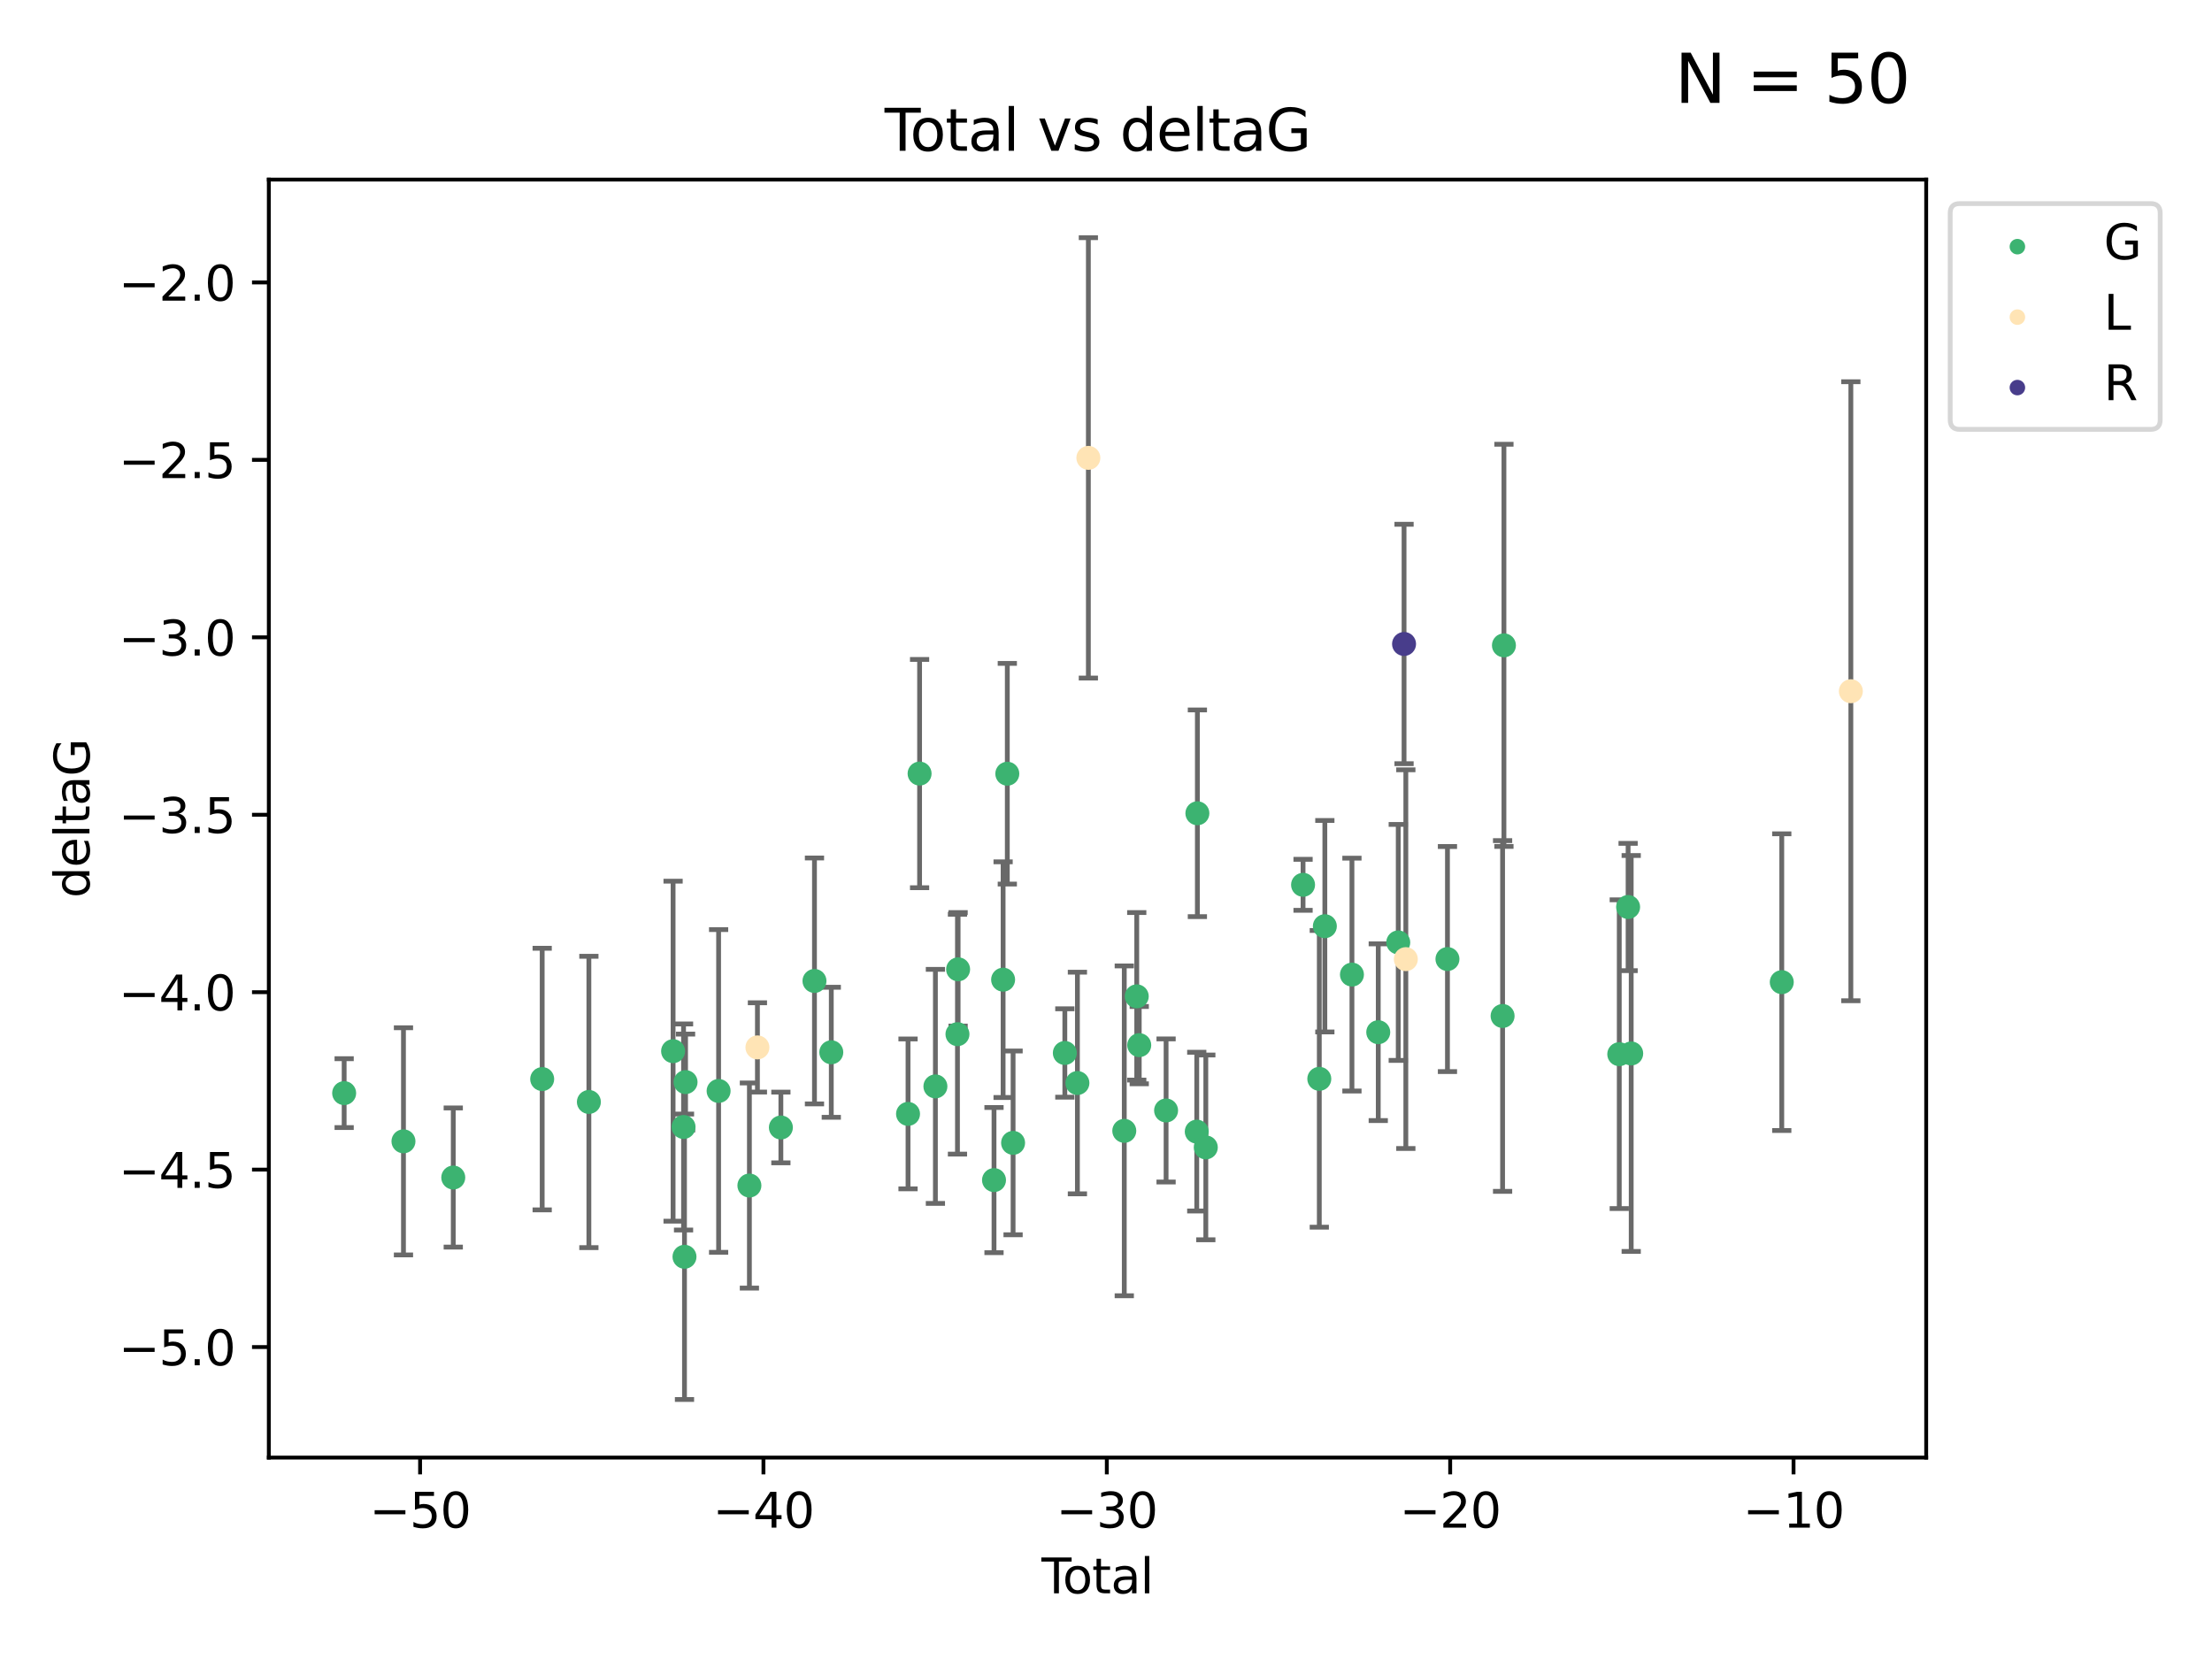 <?xml version="1.0" encoding="utf-8" standalone="no"?>
<!DOCTYPE svg PUBLIC "-//W3C//DTD SVG 1.1//EN"
  "http://www.w3.org/Graphics/SVG/1.1/DTD/svg11.dtd">
<svg xmlns:xlink="http://www.w3.org/1999/xlink" width="460.8pt" height="345.6pt" viewBox="0 0 460.8 345.6" xmlns="http://www.w3.org/2000/svg" version="1.1">
 <defs>
  <style type="text/css">*{stroke-linejoin: round; stroke-linecap: butt}</style>
 </defs>
 <g id="figure_1">
  <g id="patch_1">
   <path d="M 0 345.6 
L 460.8 345.6 
L 460.8 0 
L 0 0 
z
" style="fill: #ffffff"/>
  </g>
  <g id="axes_1">
   <g id="patch_2">
    <path d="M 56 303.64 
L 401.26 303.64 
L 401.26 37.411 
L 56 37.411 
z
" style="fill: #ffffff"/>
   </g>
   <g id="PathCollection_1">
    <defs>
     <path id="m949898305a" d="M 0 1.118 
C 0.297 1.118 0.581 1 0.791 0.791 
C 1 0.581 1.118 0.297 1.118 0 
C 1.118 -0.297 1 -0.581 0.791 -0.791 
C 0.581 -1 0.297 -1.118 0 -1.118 
C -0.297 -1.118 -0.581 -1 -0.791 -0.791 
C -1 -0.581 -1.118 -0.297 -1.118 0 
C -1.118 0.297 -1 0.581 -0.791 0.791 
C -0.581 1 -0.297 1.118 0 1.118 
z
" style="stroke: #3cb371"/>
    </defs>
    <g clip-path="url(#p6d01701dfe)">
     <use xlink:href="#m949898305a" x="71.694" y="227.718" style="fill: #3cb371; stroke: #3cb371"/>
     <use xlink:href="#m949898305a" x="84.05" y="237.759" style="fill: #3cb371; stroke: #3cb371"/>
     <use xlink:href="#m949898305a" x="94.423" y="245.299" style="fill: #3cb371; stroke: #3cb371"/>
     <use xlink:href="#m949898305a" x="112.947" y="224.79" style="fill: #3cb371; stroke: #3cb371"/>
     <use xlink:href="#m949898305a" x="122.675" y="229.557" style="fill: #3cb371; stroke: #3cb371"/>
     <use xlink:href="#m949898305a" x="140.217" y="218.977" style="fill: #3cb371; stroke: #3cb371"/>
     <use xlink:href="#m949898305a" x="142.396" y="234.771" style="fill: #3cb371; stroke: #3cb371"/>
     <use xlink:href="#m949898305a" x="142.592" y="261.809" style="fill: #3cb371; stroke: #3cb371"/>
     <use xlink:href="#m949898305a" x="142.815" y="225.42" style="fill: #3cb371; stroke: #3cb371"/>
     <use xlink:href="#m949898305a" x="149.7" y="227.266" style="fill: #3cb371; stroke: #3cb371"/>
     <use xlink:href="#m949898305a" x="156.114" y="246.967" style="fill: #3cb371; stroke: #3cb371"/>
     <use xlink:href="#m949898305a" x="162.672" y="234.876" style="fill: #3cb371; stroke: #3cb371"/>
     <use xlink:href="#m949898305a" x="169.67" y="204.35" style="fill: #3cb371; stroke: #3cb371"/>
     <use xlink:href="#m949898305a" x="173.173" y="219.209" style="fill: #3cb371; stroke: #3cb371"/>
     <use xlink:href="#m949898305a" x="189.16" y="232.046" style="fill: #3cb371; stroke: #3cb371"/>
     <use xlink:href="#m949898305a" x="191.567" y="161.152" style="fill: #3cb371; stroke: #3cb371"/>
     <use xlink:href="#m949898305a" x="194.862" y="226.315" style="fill: #3cb371; stroke: #3cb371"/>
     <use xlink:href="#m949898305a" x="199.458" y="215.438" style="fill: #3cb371; stroke: #3cb371"/>
     <use xlink:href="#m949898305a" x="199.593" y="201.927" style="fill: #3cb371; stroke: #3cb371"/>
     <use xlink:href="#m949898305a" x="207.071" y="245.835" style="fill: #3cb371; stroke: #3cb371"/>
     <use xlink:href="#m949898305a" x="208.966" y="204.082" style="fill: #3cb371; stroke: #3cb371"/>
     <use xlink:href="#m949898305a" x="209.841" y="161.181" style="fill: #3cb371; stroke: #3cb371"/>
     <use xlink:href="#m949898305a" x="211.044" y="238.081" style="fill: #3cb371; stroke: #3cb371"/>
     <use xlink:href="#m949898305a" x="221.824" y="219.355" style="fill: #3cb371; stroke: #3cb371"/>
     <use xlink:href="#m949898305a" x="224.445" y="225.613" style="fill: #3cb371; stroke: #3cb371"/>
     <use xlink:href="#m949898305a" x="234.208" y="235.575" style="fill: #3cb371; stroke: #3cb371"/>
     <use xlink:href="#m949898305a" x="236.805" y="207.553" style="fill: #3cb371; stroke: #3cb371"/>
     <use xlink:href="#m949898305a" x="237.325" y="217.722" style="fill: #3cb371; stroke: #3cb371"/>
     <use xlink:href="#m949898305a" x="242.917" y="231.33" style="fill: #3cb371; stroke: #3cb371"/>
     <use xlink:href="#m949898305a" x="249.306" y="235.739" style="fill: #3cb371; stroke: #3cb371"/>
     <use xlink:href="#m949898305a" x="249.437" y="169.421" style="fill: #3cb371; stroke: #3cb371"/>
     <use xlink:href="#m949898305a" x="251.192" y="239.025" style="fill: #3cb371; stroke: #3cb371"/>
     <use xlink:href="#m949898305a" x="271.451" y="184.323" style="fill: #3cb371; stroke: #3cb371"/>
     <use xlink:href="#m949898305a" x="274.833" y="224.743" style="fill: #3cb371; stroke: #3cb371"/>
     <use xlink:href="#m949898305a" x="275.99" y="192.945" style="fill: #3cb371; stroke: #3cb371"/>
     <use xlink:href="#m949898305a" x="281.634" y="203.026" style="fill: #3cb371; stroke: #3cb371"/>
     <use xlink:href="#m949898305a" x="287.116" y="215.027" style="fill: #3cb371; stroke: #3cb371"/>
     <use xlink:href="#m949898305a" x="291.281" y="196.32" style="fill: #3cb371; stroke: #3cb371"/>
     <use xlink:href="#m949898305a" x="301.531" y="199.786" style="fill: #3cb371; stroke: #3cb371"/>
     <use xlink:href="#m949898305a" x="313.017" y="211.648" style="fill: #3cb371; stroke: #3cb371"/>
     <use xlink:href="#m949898305a" x="313.297" y="134.44" style="fill: #3cb371; stroke: #3cb371"/>
     <use xlink:href="#m949898305a" x="337.322" y="219.605" style="fill: #3cb371; stroke: #3cb371"/>
     <use xlink:href="#m949898305a" x="339.165" y="188.946" style="fill: #3cb371; stroke: #3cb371"/>
     <use xlink:href="#m949898305a" x="339.81" y="219.457" style="fill: #3cb371; stroke: #3cb371"/>
     <use xlink:href="#m949898305a" x="371.175" y="204.599" style="fill: #3cb371; stroke: #3cb371"/>
    </g>
   </g>
   <g id="PathCollection_2">
    <defs>
     <path id="m3b3a3eccde" d="M 0 1.118 
C 0.297 1.118 0.581 1 0.791 0.791 
C 1 0.581 1.118 0.297 1.118 0 
C 1.118 -0.297 1 -0.581 0.791 -0.791 
C 0.581 -1 0.297 -1.118 0 -1.118 
C -0.297 -1.118 -0.581 -1 -0.791 -0.791 
C -1 -0.581 -1.118 -0.297 -1.118 0 
C -1.118 0.297 -1 0.581 -0.791 0.791 
C -0.581 1 -0.297 1.118 0 1.118 
z
" style="stroke: #ffe4b5"/>
    </defs>
    <g clip-path="url(#p6d01701dfe)">
     <use xlink:href="#m3b3a3eccde" x="157.786" y="218.194" style="fill: #ffe4b5; stroke: #ffe4b5"/>
     <use xlink:href="#m3b3a3eccde" x="226.726" y="95.381" style="fill: #ffe4b5; stroke: #ffe4b5"/>
     <use xlink:href="#m3b3a3eccde" x="292.861" y="199.809" style="fill: #ffe4b5; stroke: #ffe4b5"/>
     <use xlink:href="#m3b3a3eccde" x="385.566" y="143.996" style="fill: #ffe4b5; stroke: #ffe4b5"/>
    </g>
   </g>
   <g id="PathCollection_3">
    <defs>
     <path id="m715922e21a" d="M 0 1.118 
C 0.297 1.118 0.581 1 0.791 0.791 
C 1 0.581 1.118 0.297 1.118 0 
C 1.118 -0.297 1 -0.581 0.791 -0.791 
C 0.581 -1 0.297 -1.118 0 -1.118 
C -0.297 -1.118 -0.581 -1 -0.791 -0.791 
C -1 -0.581 -1.118 -0.297 -1.118 0 
C -1.118 0.297 -1 0.581 -0.791 0.791 
C -0.581 1 -0.297 1.118 0 1.118 
z
" style="stroke: #483d8b"/>
    </defs>
    <g clip-path="url(#p6d01701dfe)">
     <use xlink:href="#m715922e21a" x="292.49" y="134.152" style="fill: #483d8b; stroke: #483d8b"/>
    </g>
   </g>
   <g id="matplotlib.axis_1">
    <g id="xtick_1">
     <g id="line2d_1">
      <defs>
       <path id="md5d337df76" d="M 0 0 
L 0 3.5 
" style="stroke: #000000; stroke-width: 0.8"/>
      </defs>
      <g>
       <use xlink:href="#md5d337df76" x="87.512" y="303.64" style="stroke: #000000; stroke-width: 0.8"/>
      </g>
     </g>
     <g id="text_1">
      <!-- −50 -->
      <g transform="translate(76.96 318.238)scale(0.1 -0.1)">
       <defs>
        <path id="DejaVuSans-2212" d="M 678 2272 
L 4684 2272 
L 4684 1741 
L 678 1741 
L 678 2272 
z
" transform="scale(0.016)"/>
        <path id="DejaVuSans-35" d="M 691 4666 
L 3169 4666 
L 3169 4134 
L 1269 4134 
L 1269 2991 
Q 1406 3038 1543 3061 
Q 1681 3084 1819 3084 
Q 2600 3084 3056 2656 
Q 3513 2228 3513 1497 
Q 3513 744 3044 326 
Q 2575 -91 1722 -91 
Q 1428 -91 1123 -41 
Q 819 9 494 109 
L 494 744 
Q 775 591 1075 516 
Q 1375 441 1709 441 
Q 2250 441 2565 725 
Q 2881 1009 2881 1497 
Q 2881 1984 2565 2268 
Q 2250 2553 1709 2553 
Q 1456 2553 1204 2497 
Q 953 2441 691 2322 
L 691 4666 
z
" transform="scale(0.016)"/>
        <path id="DejaVuSans-30" d="M 2034 4250 
Q 1547 4250 1301 3770 
Q 1056 3291 1056 2328 
Q 1056 1369 1301 889 
Q 1547 409 2034 409 
Q 2525 409 2770 889 
Q 3016 1369 3016 2328 
Q 3016 3291 2770 3770 
Q 2525 4250 2034 4250 
z
M 2034 4750 
Q 2819 4750 3233 4129 
Q 3647 3509 3647 2328 
Q 3647 1150 3233 529 
Q 2819 -91 2034 -91 
Q 1250 -91 836 529 
Q 422 1150 422 2328 
Q 422 3509 836 4129 
Q 1250 4750 2034 4750 
z
" transform="scale(0.016)"/>
       </defs>
       <use xlink:href="#DejaVuSans-2212"/>
       <use xlink:href="#DejaVuSans-35" x="83.789"/>
       <use xlink:href="#DejaVuSans-30" x="147.412"/>
      </g>
     </g>
    </g>
    <g id="xtick_2">
     <g id="line2d_2">
      <g>
       <use xlink:href="#md5d337df76" x="159.041" y="303.64" style="stroke: #000000; stroke-width: 0.8"/>
      </g>
     </g>
     <g id="text_2">
      <!-- −40 -->
      <g transform="translate(148.488 318.238)scale(0.1 -0.1)">
       <defs>
        <path id="DejaVuSans-34" d="M 2419 4116 
L 825 1625 
L 2419 1625 
L 2419 4116 
z
M 2253 4666 
L 3047 4666 
L 3047 1625 
L 3713 1625 
L 3713 1100 
L 3047 1100 
L 3047 0 
L 2419 0 
L 2419 1100 
L 313 1100 
L 313 1709 
L 2253 4666 
z
" transform="scale(0.016)"/>
       </defs>
       <use xlink:href="#DejaVuSans-2212"/>
       <use xlink:href="#DejaVuSans-34" x="83.789"/>
       <use xlink:href="#DejaVuSans-30" x="147.412"/>
      </g>
     </g>
    </g>
    <g id="xtick_3">
     <g id="line2d_3">
      <g>
       <use xlink:href="#md5d337df76" x="230.569" y="303.64" style="stroke: #000000; stroke-width: 0.8"/>
      </g>
     </g>
     <g id="text_3">
      <!-- −30 -->
      <g transform="translate(220.017 318.238)scale(0.1 -0.1)">
       <defs>
        <path id="DejaVuSans-33" d="M 2597 2516 
Q 3050 2419 3304 2112 
Q 3559 1806 3559 1356 
Q 3559 666 3084 287 
Q 2609 -91 1734 -91 
Q 1441 -91 1130 -33 
Q 819 25 488 141 
L 488 750 
Q 750 597 1062 519 
Q 1375 441 1716 441 
Q 2309 441 2620 675 
Q 2931 909 2931 1356 
Q 2931 1769 2642 2001 
Q 2353 2234 1838 2234 
L 1294 2234 
L 1294 2753 
L 1863 2753 
Q 2328 2753 2575 2939 
Q 2822 3125 2822 3475 
Q 2822 3834 2567 4026 
Q 2313 4219 1838 4219 
Q 1578 4219 1281 4162 
Q 984 4106 628 3988 
L 628 4550 
Q 988 4650 1302 4700 
Q 1616 4750 1894 4750 
Q 2613 4750 3031 4423 
Q 3450 4097 3450 3541 
Q 3450 3153 3228 2886 
Q 3006 2619 2597 2516 
z
" transform="scale(0.016)"/>
       </defs>
       <use xlink:href="#DejaVuSans-2212"/>
       <use xlink:href="#DejaVuSans-33" x="83.789"/>
       <use xlink:href="#DejaVuSans-30" x="147.412"/>
      </g>
     </g>
    </g>
    <g id="xtick_4">
     <g id="line2d_4">
      <g>
       <use xlink:href="#md5d337df76" x="302.098" y="303.64" style="stroke: #000000; stroke-width: 0.8"/>
      </g>
     </g>
     <g id="text_4">
      <!-- −20 -->
      <g transform="translate(291.546 318.238)scale(0.1 -0.1)">
       <defs>
        <path id="DejaVuSans-32" d="M 1228 531 
L 3431 531 
L 3431 0 
L 469 0 
L 469 531 
Q 828 903 1448 1529 
Q 2069 2156 2228 2338 
Q 2531 2678 2651 2914 
Q 2772 3150 2772 3378 
Q 2772 3750 2511 3984 
Q 2250 4219 1831 4219 
Q 1534 4219 1204 4116 
Q 875 4013 500 3803 
L 500 4441 
Q 881 4594 1212 4672 
Q 1544 4750 1819 4750 
Q 2544 4750 2975 4387 
Q 3406 4025 3406 3419 
Q 3406 3131 3298 2873 
Q 3191 2616 2906 2266 
Q 2828 2175 2409 1742 
Q 1991 1309 1228 531 
z
" transform="scale(0.016)"/>
       </defs>
       <use xlink:href="#DejaVuSans-2212"/>
       <use xlink:href="#DejaVuSans-32" x="83.789"/>
       <use xlink:href="#DejaVuSans-30" x="147.412"/>
      </g>
     </g>
    </g>
    <g id="xtick_5">
     <g id="line2d_5">
      <g>
       <use xlink:href="#md5d337df76" x="373.627" y="303.64" style="stroke: #000000; stroke-width: 0.8"/>
      </g>
     </g>
     <g id="text_5">
      <!-- −10 -->
      <g transform="translate(363.074 318.238)scale(0.1 -0.1)">
       <defs>
        <path id="DejaVuSans-31" d="M 794 531 
L 1825 531 
L 1825 4091 
L 703 3866 
L 703 4441 
L 1819 4666 
L 2450 4666 
L 2450 531 
L 3481 531 
L 3481 0 
L 794 0 
L 794 531 
z
" transform="scale(0.016)"/>
       </defs>
       <use xlink:href="#DejaVuSans-2212"/>
       <use xlink:href="#DejaVuSans-31" x="83.789"/>
       <use xlink:href="#DejaVuSans-30" x="147.412"/>
      </g>
     </g>
    </g>
    <g id="text_6">
     <!-- Total -->
     <g transform="translate(216.953 331.917)scale(0.1 -0.1)">
      <defs>
       <path id="DejaVuSans-54" d="M -19 4666 
L 3928 4666 
L 3928 4134 
L 2272 4134 
L 2272 0 
L 1638 0 
L 1638 4134 
L -19 4134 
L -19 4666 
z
" transform="scale(0.016)"/>
       <path id="DejaVuSans-6f" d="M 1959 3097 
Q 1497 3097 1228 2736 
Q 959 2375 959 1747 
Q 959 1119 1226 758 
Q 1494 397 1959 397 
Q 2419 397 2687 759 
Q 2956 1122 2956 1747 
Q 2956 2369 2687 2733 
Q 2419 3097 1959 3097 
z
M 1959 3584 
Q 2709 3584 3137 3096 
Q 3566 2609 3566 1747 
Q 3566 888 3137 398 
Q 2709 -91 1959 -91 
Q 1206 -91 779 398 
Q 353 888 353 1747 
Q 353 2609 779 3096 
Q 1206 3584 1959 3584 
z
" transform="scale(0.016)"/>
       <path id="DejaVuSans-74" d="M 1172 4494 
L 1172 3500 
L 2356 3500 
L 2356 3053 
L 1172 3053 
L 1172 1153 
Q 1172 725 1289 603 
Q 1406 481 1766 481 
L 2356 481 
L 2356 0 
L 1766 0 
Q 1100 0 847 248 
Q 594 497 594 1153 
L 594 3053 
L 172 3053 
L 172 3500 
L 594 3500 
L 594 4494 
L 1172 4494 
z
" transform="scale(0.016)"/>
       <path id="DejaVuSans-61" d="M 2194 1759 
Q 1497 1759 1228 1600 
Q 959 1441 959 1056 
Q 959 750 1161 570 
Q 1363 391 1709 391 
Q 2188 391 2477 730 
Q 2766 1069 2766 1631 
L 2766 1759 
L 2194 1759 
z
M 3341 1997 
L 3341 0 
L 2766 0 
L 2766 531 
Q 2569 213 2275 61 
Q 1981 -91 1556 -91 
Q 1019 -91 701 211 
Q 384 513 384 1019 
Q 384 1609 779 1909 
Q 1175 2209 1959 2209 
L 2766 2209 
L 2766 2266 
Q 2766 2663 2505 2880 
Q 2244 3097 1772 3097 
Q 1472 3097 1187 3025 
Q 903 2953 641 2809 
L 641 3341 
Q 956 3463 1253 3523 
Q 1550 3584 1831 3584 
Q 2591 3584 2966 3190 
Q 3341 2797 3341 1997 
z
" transform="scale(0.016)"/>
       <path id="DejaVuSans-6c" d="M 603 4863 
L 1178 4863 
L 1178 0 
L 603 0 
L 603 4863 
z
" transform="scale(0.016)"/>
      </defs>
      <use xlink:href="#DejaVuSans-54"/>
      <use xlink:href="#DejaVuSans-6f" x="44.084"/>
      <use xlink:href="#DejaVuSans-74" x="105.266"/>
      <use xlink:href="#DejaVuSans-61" x="144.475"/>
      <use xlink:href="#DejaVuSans-6c" x="205.754"/>
     </g>
    </g>
   </g>
   <g id="matplotlib.axis_2">
    <g id="ytick_1">
     <g id="line2d_6">
      <defs>
       <path id="m87fd7de37e" d="M 0 0 
L -3.5 0 
" style="stroke: #000000; stroke-width: 0.8"/>
      </defs>
      <g>
       <use xlink:href="#m87fd7de37e" x="56" y="280.615" style="stroke: #000000; stroke-width: 0.8"/>
      </g>
     </g>
     <g id="text_7">
      <!-- −5.0 -->
      <g transform="translate(24.717 284.415)scale(0.1 -0.1)">
       <defs>
        <path id="DejaVuSans-2e" d="M 684 794 
L 1344 794 
L 1344 0 
L 684 0 
L 684 794 
z
" transform="scale(0.016)"/>
       </defs>
       <use xlink:href="#DejaVuSans-2212"/>
       <use xlink:href="#DejaVuSans-35" x="83.789"/>
       <use xlink:href="#DejaVuSans-2e" x="147.412"/>
       <use xlink:href="#DejaVuSans-30" x="179.199"/>
      </g>
     </g>
    </g>
    <g id="ytick_2">
     <g id="line2d_7">
      <g>
       <use xlink:href="#m87fd7de37e" x="56" y="243.652" style="stroke: #000000; stroke-width: 0.8"/>
      </g>
     </g>
     <g id="text_8">
      <!-- −4.5 -->
      <g transform="translate(24.717 247.451)scale(0.1 -0.1)">
       <use xlink:href="#DejaVuSans-2212"/>
       <use xlink:href="#DejaVuSans-34" x="83.789"/>
       <use xlink:href="#DejaVuSans-2e" x="147.412"/>
       <use xlink:href="#DejaVuSans-35" x="179.199"/>
      </g>
     </g>
    </g>
    <g id="ytick_3">
     <g id="line2d_8">
      <g>
       <use xlink:href="#m87fd7de37e" x="56" y="206.688" style="stroke: #000000; stroke-width: 0.8"/>
      </g>
     </g>
     <g id="text_9">
      <!-- −4.0 -->
      <g transform="translate(24.717 210.487)scale(0.1 -0.1)">
       <use xlink:href="#DejaVuSans-2212"/>
       <use xlink:href="#DejaVuSans-34" x="83.789"/>
       <use xlink:href="#DejaVuSans-2e" x="147.412"/>
       <use xlink:href="#DejaVuSans-30" x="179.199"/>
      </g>
     </g>
    </g>
    <g id="ytick_4">
     <g id="line2d_9">
      <g>
       <use xlink:href="#m87fd7de37e" x="56" y="169.725" style="stroke: #000000; stroke-width: 0.8"/>
      </g>
     </g>
     <g id="text_10">
      <!-- −3.5 -->
      <g transform="translate(24.717 173.524)scale(0.1 -0.1)">
       <use xlink:href="#DejaVuSans-2212"/>
       <use xlink:href="#DejaVuSans-33" x="83.789"/>
       <use xlink:href="#DejaVuSans-2e" x="147.412"/>
       <use xlink:href="#DejaVuSans-35" x="179.199"/>
      </g>
     </g>
    </g>
    <g id="ytick_5">
     <g id="line2d_10">
      <g>
       <use xlink:href="#m87fd7de37e" x="56" y="132.761" style="stroke: #000000; stroke-width: 0.8"/>
      </g>
     </g>
     <g id="text_11">
      <!-- −3.0 -->
      <g transform="translate(24.717 136.56)scale(0.1 -0.1)">
       <use xlink:href="#DejaVuSans-2212"/>
       <use xlink:href="#DejaVuSans-33" x="83.789"/>
       <use xlink:href="#DejaVuSans-2e" x="147.412"/>
       <use xlink:href="#DejaVuSans-30" x="179.199"/>
      </g>
     </g>
    </g>
    <g id="ytick_6">
     <g id="line2d_11">
      <g>
       <use xlink:href="#m87fd7de37e" x="56" y="95.797" style="stroke: #000000; stroke-width: 0.8"/>
      </g>
     </g>
     <g id="text_12">
      <!-- −2.5 -->
      <g transform="translate(24.717 99.597)scale(0.1 -0.1)">
       <use xlink:href="#DejaVuSans-2212"/>
       <use xlink:href="#DejaVuSans-32" x="83.789"/>
       <use xlink:href="#DejaVuSans-2e" x="147.412"/>
       <use xlink:href="#DejaVuSans-35" x="179.199"/>
      </g>
     </g>
    </g>
    <g id="ytick_7">
     <g id="line2d_12">
      <g>
       <use xlink:href="#m87fd7de37e" x="56" y="58.834" style="stroke: #000000; stroke-width: 0.8"/>
      </g>
     </g>
     <g id="text_13">
      <!-- −2.0 -->
      <g transform="translate(24.717 62.633)scale(0.1 -0.1)">
       <use xlink:href="#DejaVuSans-2212"/>
       <use xlink:href="#DejaVuSans-32" x="83.789"/>
       <use xlink:href="#DejaVuSans-2e" x="147.412"/>
       <use xlink:href="#DejaVuSans-30" x="179.199"/>
      </g>
     </g>
    </g>
    <g id="text_14">
     <!-- deltaG -->
     <g transform="translate(18.637 187.064)rotate(-90)scale(0.1 -0.1)">
      <defs>
       <path id="DejaVuSans-64" d="M 2906 2969 
L 2906 4863 
L 3481 4863 
L 3481 0 
L 2906 0 
L 2906 525 
Q 2725 213 2448 61 
Q 2172 -91 1784 -91 
Q 1150 -91 751 415 
Q 353 922 353 1747 
Q 353 2572 751 3078 
Q 1150 3584 1784 3584 
Q 2172 3584 2448 3432 
Q 2725 3281 2906 2969 
z
M 947 1747 
Q 947 1113 1208 752 
Q 1469 391 1925 391 
Q 2381 391 2643 752 
Q 2906 1113 2906 1747 
Q 2906 2381 2643 2742 
Q 2381 3103 1925 3103 
Q 1469 3103 1208 2742 
Q 947 2381 947 1747 
z
" transform="scale(0.016)"/>
       <path id="DejaVuSans-65" d="M 3597 1894 
L 3597 1613 
L 953 1613 
Q 991 1019 1311 708 
Q 1631 397 2203 397 
Q 2534 397 2845 478 
Q 3156 559 3463 722 
L 3463 178 
Q 3153 47 2828 -22 
Q 2503 -91 2169 -91 
Q 1331 -91 842 396 
Q 353 884 353 1716 
Q 353 2575 817 3079 
Q 1281 3584 2069 3584 
Q 2775 3584 3186 3129 
Q 3597 2675 3597 1894 
z
M 3022 2063 
Q 3016 2534 2758 2815 
Q 2500 3097 2075 3097 
Q 1594 3097 1305 2825 
Q 1016 2553 972 2059 
L 3022 2063 
z
" transform="scale(0.016)"/>
       <path id="DejaVuSans-47" d="M 3809 666 
L 3809 1919 
L 2778 1919 
L 2778 2438 
L 4434 2438 
L 4434 434 
Q 4069 175 3628 42 
Q 3188 -91 2688 -91 
Q 1594 -91 976 548 
Q 359 1188 359 2328 
Q 359 3472 976 4111 
Q 1594 4750 2688 4750 
Q 3144 4750 3555 4637 
Q 3966 4525 4313 4306 
L 4313 3634 
Q 3963 3931 3569 4081 
Q 3175 4231 2741 4231 
Q 1884 4231 1454 3753 
Q 1025 3275 1025 2328 
Q 1025 1384 1454 906 
Q 1884 428 2741 428 
Q 3075 428 3337 486 
Q 3600 544 3809 666 
z
" transform="scale(0.016)"/>
      </defs>
      <use xlink:href="#DejaVuSans-64"/>
      <use xlink:href="#DejaVuSans-65" x="63.477"/>
      <use xlink:href="#DejaVuSans-6c" x="125"/>
      <use xlink:href="#DejaVuSans-74" x="152.783"/>
      <use xlink:href="#DejaVuSans-61" x="191.992"/>
      <use xlink:href="#DejaVuSans-47" x="253.271"/>
     </g>
    </g>
   </g>
   <g id="LineCollection_1">
    <path d="M 71.694 234.893 
L 71.694 220.543 
" clip-path="url(#p6d01701dfe)" style="fill: none; stroke: #696969"/>
    <path d="M 84.05 261.418 
L 84.05 214.1 
" clip-path="url(#p6d01701dfe)" style="fill: none; stroke: #696969"/>
    <path d="M 94.423 259.792 
L 94.423 230.806 
" clip-path="url(#p6d01701dfe)" style="fill: none; stroke: #696969"/>
    <path d="M 112.947 252.038 
L 112.947 197.542 
" clip-path="url(#p6d01701dfe)" style="fill: none; stroke: #696969"/>
    <path d="M 122.675 259.903 
L 122.675 199.212 
" clip-path="url(#p6d01701dfe)" style="fill: none; stroke: #696969"/>
    <path d="M 140.217 254.394 
L 140.217 183.561 
" clip-path="url(#p6d01701dfe)" style="fill: none; stroke: #696969"/>
    <path d="M 142.396 256.235 
L 142.396 213.308 
" clip-path="url(#p6d01701dfe)" style="fill: none; stroke: #696969"/>
    <path d="M 142.592 291.539 
L 142.592 232.079 
" clip-path="url(#p6d01701dfe)" style="fill: none; stroke: #696969"/>
    <path d="M 142.815 235.418 
L 142.815 215.422 
" clip-path="url(#p6d01701dfe)" style="fill: none; stroke: #696969"/>
    <path d="M 149.7 260.88 
L 149.7 193.653 
" clip-path="url(#p6d01701dfe)" style="fill: none; stroke: #696969"/>
    <path d="M 156.114 268.333 
L 156.114 225.601 
" clip-path="url(#p6d01701dfe)" style="fill: none; stroke: #696969"/>
    <path d="M 162.672 242.242 
L 162.672 227.509 
" clip-path="url(#p6d01701dfe)" style="fill: none; stroke: #696969"/>
    <path d="M 169.67 229.966 
L 169.67 178.733 
" clip-path="url(#p6d01701dfe)" style="fill: none; stroke: #696969"/>
    <path d="M 173.173 232.752 
L 173.173 205.666 
" clip-path="url(#p6d01701dfe)" style="fill: none; stroke: #696969"/>
    <path d="M 189.16 247.659 
L 189.16 216.434 
" clip-path="url(#p6d01701dfe)" style="fill: none; stroke: #696969"/>
    <path d="M 191.567 184.932 
L 191.567 137.373 
" clip-path="url(#p6d01701dfe)" style="fill: none; stroke: #696969"/>
    <path d="M 194.862 250.693 
L 194.862 201.936 
" clip-path="url(#p6d01701dfe)" style="fill: none; stroke: #696969"/>
    <path d="M 199.458 240.422 
L 199.458 190.453 
" clip-path="url(#p6d01701dfe)" style="fill: none; stroke: #696969"/>
    <path d="M 199.593 213.746 
L 199.593 190.109 
" clip-path="url(#p6d01701dfe)" style="fill: none; stroke: #696969"/>
    <path d="M 207.071 260.957 
L 207.071 230.714 
" clip-path="url(#p6d01701dfe)" style="fill: none; stroke: #696969"/>
    <path d="M 208.966 228.629 
L 208.966 179.535 
" clip-path="url(#p6d01701dfe)" style="fill: none; stroke: #696969"/>
    <path d="M 209.841 184.163 
L 209.841 138.2 
" clip-path="url(#p6d01701dfe)" style="fill: none; stroke: #696969"/>
    <path d="M 211.044 257.223 
L 211.044 218.94 
" clip-path="url(#p6d01701dfe)" style="fill: none; stroke: #696969"/>
    <path d="M 221.824 228.56 
L 221.824 210.15 
" clip-path="url(#p6d01701dfe)" style="fill: none; stroke: #696969"/>
    <path d="M 224.445 248.699 
L 224.445 202.527 
" clip-path="url(#p6d01701dfe)" style="fill: none; stroke: #696969"/>
    <path d="M 234.208 269.93 
L 234.208 201.22 
" clip-path="url(#p6d01701dfe)" style="fill: none; stroke: #696969"/>
    <path d="M 236.805 225.002 
L 236.805 190.104 
" clip-path="url(#p6d01701dfe)" style="fill: none; stroke: #696969"/>
    <path d="M 237.325 225.776 
L 237.325 209.668 
" clip-path="url(#p6d01701dfe)" style="fill: none; stroke: #696969"/>
    <path d="M 242.917 246.237 
L 242.917 216.423 
" clip-path="url(#p6d01701dfe)" style="fill: none; stroke: #696969"/>
    <path d="M 249.306 252.272 
L 249.306 219.205 
" clip-path="url(#p6d01701dfe)" style="fill: none; stroke: #696969"/>
    <path d="M 249.437 190.952 
L 249.437 147.891 
" clip-path="url(#p6d01701dfe)" style="fill: none; stroke: #696969"/>
    <path d="M 251.192 258.269 
L 251.192 219.78 
" clip-path="url(#p6d01701dfe)" style="fill: none; stroke: #696969"/>
    <path d="M 271.451 189.634 
L 271.451 179.011 
" clip-path="url(#p6d01701dfe)" style="fill: none; stroke: #696969"/>
    <path d="M 274.833 255.646 
L 274.833 193.839 
" clip-path="url(#p6d01701dfe)" style="fill: none; stroke: #696969"/>
    <path d="M 275.99 214.973 
L 275.99 170.917 
" clip-path="url(#p6d01701dfe)" style="fill: none; stroke: #696969"/>
    <path d="M 281.634 227.279 
L 281.634 178.772 
" clip-path="url(#p6d01701dfe)" style="fill: none; stroke: #696969"/>
    <path d="M 287.116 233.434 
L 287.116 196.621 
" clip-path="url(#p6d01701dfe)" style="fill: none; stroke: #696969"/>
    <path d="M 291.281 220.9 
L 291.281 171.741 
" clip-path="url(#p6d01701dfe)" style="fill: none; stroke: #696969"/>
    <path d="M 301.531 223.229 
L 301.531 176.343 
" clip-path="url(#p6d01701dfe)" style="fill: none; stroke: #696969"/>
    <path d="M 313.017 248.18 
L 313.017 175.115 
" clip-path="url(#p6d01701dfe)" style="fill: none; stroke: #696969"/>
    <path d="M 313.297 176.329 
L 313.297 92.551 
" clip-path="url(#p6d01701dfe)" style="fill: none; stroke: #696969"/>
    <path d="M 337.322 251.761 
L 337.322 187.45 
" clip-path="url(#p6d01701dfe)" style="fill: none; stroke: #696969"/>
    <path d="M 339.165 202.204 
L 339.165 175.687 
" clip-path="url(#p6d01701dfe)" style="fill: none; stroke: #696969"/>
    <path d="M 339.81 260.697 
L 339.81 178.217 
" clip-path="url(#p6d01701dfe)" style="fill: none; stroke: #696969"/>
    <path d="M 371.175 235.502 
L 371.175 173.697 
" clip-path="url(#p6d01701dfe)" style="fill: none; stroke: #696969"/>
   </g>
   <g id="line2d_13">
    <defs>
     <path id="mea27018d75" d="M 2 0 
L -2 -0 
" style="stroke: #696969"/>
    </defs>
    <g clip-path="url(#p6d01701dfe)">
     <use xlink:href="#mea27018d75" x="71.694" y="234.893" style="fill: #696969; stroke: #696969"/>
     <use xlink:href="#mea27018d75" x="84.05" y="261.418" style="fill: #696969; stroke: #696969"/>
     <use xlink:href="#mea27018d75" x="94.423" y="259.792" style="fill: #696969; stroke: #696969"/>
     <use xlink:href="#mea27018d75" x="112.947" y="252.038" style="fill: #696969; stroke: #696969"/>
     <use xlink:href="#mea27018d75" x="122.675" y="259.903" style="fill: #696969; stroke: #696969"/>
     <use xlink:href="#mea27018d75" x="140.217" y="254.394" style="fill: #696969; stroke: #696969"/>
     <use xlink:href="#mea27018d75" x="142.396" y="256.235" style="fill: #696969; stroke: #696969"/>
     <use xlink:href="#mea27018d75" x="142.592" y="291.539" style="fill: #696969; stroke: #696969"/>
     <use xlink:href="#mea27018d75" x="142.815" y="235.418" style="fill: #696969; stroke: #696969"/>
     <use xlink:href="#mea27018d75" x="149.7" y="260.88" style="fill: #696969; stroke: #696969"/>
     <use xlink:href="#mea27018d75" x="156.114" y="268.333" style="fill: #696969; stroke: #696969"/>
     <use xlink:href="#mea27018d75" x="162.672" y="242.242" style="fill: #696969; stroke: #696969"/>
     <use xlink:href="#mea27018d75" x="169.67" y="229.966" style="fill: #696969; stroke: #696969"/>
     <use xlink:href="#mea27018d75" x="173.173" y="232.752" style="fill: #696969; stroke: #696969"/>
     <use xlink:href="#mea27018d75" x="189.16" y="247.659" style="fill: #696969; stroke: #696969"/>
     <use xlink:href="#mea27018d75" x="191.567" y="184.932" style="fill: #696969; stroke: #696969"/>
     <use xlink:href="#mea27018d75" x="194.862" y="250.693" style="fill: #696969; stroke: #696969"/>
     <use xlink:href="#mea27018d75" x="199.458" y="240.422" style="fill: #696969; stroke: #696969"/>
     <use xlink:href="#mea27018d75" x="199.593" y="213.746" style="fill: #696969; stroke: #696969"/>
     <use xlink:href="#mea27018d75" x="207.071" y="260.957" style="fill: #696969; stroke: #696969"/>
     <use xlink:href="#mea27018d75" x="208.966" y="228.629" style="fill: #696969; stroke: #696969"/>
     <use xlink:href="#mea27018d75" x="209.841" y="184.163" style="fill: #696969; stroke: #696969"/>
     <use xlink:href="#mea27018d75" x="211.044" y="257.223" style="fill: #696969; stroke: #696969"/>
     <use xlink:href="#mea27018d75" x="221.824" y="228.56" style="fill: #696969; stroke: #696969"/>
     <use xlink:href="#mea27018d75" x="224.445" y="248.699" style="fill: #696969; stroke: #696969"/>
     <use xlink:href="#mea27018d75" x="234.208" y="269.93" style="fill: #696969; stroke: #696969"/>
     <use xlink:href="#mea27018d75" x="236.805" y="225.002" style="fill: #696969; stroke: #696969"/>
     <use xlink:href="#mea27018d75" x="237.325" y="225.776" style="fill: #696969; stroke: #696969"/>
     <use xlink:href="#mea27018d75" x="242.917" y="246.237" style="fill: #696969; stroke: #696969"/>
     <use xlink:href="#mea27018d75" x="249.306" y="252.272" style="fill: #696969; stroke: #696969"/>
     <use xlink:href="#mea27018d75" x="249.437" y="190.952" style="fill: #696969; stroke: #696969"/>
     <use xlink:href="#mea27018d75" x="251.192" y="258.269" style="fill: #696969; stroke: #696969"/>
     <use xlink:href="#mea27018d75" x="271.451" y="189.634" style="fill: #696969; stroke: #696969"/>
     <use xlink:href="#mea27018d75" x="274.833" y="255.646" style="fill: #696969; stroke: #696969"/>
     <use xlink:href="#mea27018d75" x="275.99" y="214.973" style="fill: #696969; stroke: #696969"/>
     <use xlink:href="#mea27018d75" x="281.634" y="227.279" style="fill: #696969; stroke: #696969"/>
     <use xlink:href="#mea27018d75" x="287.116" y="233.434" style="fill: #696969; stroke: #696969"/>
     <use xlink:href="#mea27018d75" x="291.281" y="220.9" style="fill: #696969; stroke: #696969"/>
     <use xlink:href="#mea27018d75" x="301.531" y="223.229" style="fill: #696969; stroke: #696969"/>
     <use xlink:href="#mea27018d75" x="313.017" y="248.18" style="fill: #696969; stroke: #696969"/>
     <use xlink:href="#mea27018d75" x="313.297" y="176.329" style="fill: #696969; stroke: #696969"/>
     <use xlink:href="#mea27018d75" x="337.322" y="251.761" style="fill: #696969; stroke: #696969"/>
     <use xlink:href="#mea27018d75" x="339.165" y="202.204" style="fill: #696969; stroke: #696969"/>
     <use xlink:href="#mea27018d75" x="339.81" y="260.697" style="fill: #696969; stroke: #696969"/>
     <use xlink:href="#mea27018d75" x="371.175" y="235.502" style="fill: #696969; stroke: #696969"/>
    </g>
   </g>
   <g id="line2d_14">
    <g clip-path="url(#p6d01701dfe)">
     <use xlink:href="#mea27018d75" x="71.694" y="220.543" style="fill: #696969; stroke: #696969"/>
     <use xlink:href="#mea27018d75" x="84.05" y="214.1" style="fill: #696969; stroke: #696969"/>
     <use xlink:href="#mea27018d75" x="94.423" y="230.806" style="fill: #696969; stroke: #696969"/>
     <use xlink:href="#mea27018d75" x="112.947" y="197.542" style="fill: #696969; stroke: #696969"/>
     <use xlink:href="#mea27018d75" x="122.675" y="199.212" style="fill: #696969; stroke: #696969"/>
     <use xlink:href="#mea27018d75" x="140.217" y="183.561" style="fill: #696969; stroke: #696969"/>
     <use xlink:href="#mea27018d75" x="142.396" y="213.308" style="fill: #696969; stroke: #696969"/>
     <use xlink:href="#mea27018d75" x="142.592" y="232.079" style="fill: #696969; stroke: #696969"/>
     <use xlink:href="#mea27018d75" x="142.815" y="215.422" style="fill: #696969; stroke: #696969"/>
     <use xlink:href="#mea27018d75" x="149.7" y="193.653" style="fill: #696969; stroke: #696969"/>
     <use xlink:href="#mea27018d75" x="156.114" y="225.601" style="fill: #696969; stroke: #696969"/>
     <use xlink:href="#mea27018d75" x="162.672" y="227.509" style="fill: #696969; stroke: #696969"/>
     <use xlink:href="#mea27018d75" x="169.67" y="178.733" style="fill: #696969; stroke: #696969"/>
     <use xlink:href="#mea27018d75" x="173.173" y="205.666" style="fill: #696969; stroke: #696969"/>
     <use xlink:href="#mea27018d75" x="189.16" y="216.434" style="fill: #696969; stroke: #696969"/>
     <use xlink:href="#mea27018d75" x="191.567" y="137.373" style="fill: #696969; stroke: #696969"/>
     <use xlink:href="#mea27018d75" x="194.862" y="201.936" style="fill: #696969; stroke: #696969"/>
     <use xlink:href="#mea27018d75" x="199.458" y="190.453" style="fill: #696969; stroke: #696969"/>
     <use xlink:href="#mea27018d75" x="199.593" y="190.109" style="fill: #696969; stroke: #696969"/>
     <use xlink:href="#mea27018d75" x="207.071" y="230.714" style="fill: #696969; stroke: #696969"/>
     <use xlink:href="#mea27018d75" x="208.966" y="179.535" style="fill: #696969; stroke: #696969"/>
     <use xlink:href="#mea27018d75" x="209.841" y="138.2" style="fill: #696969; stroke: #696969"/>
     <use xlink:href="#mea27018d75" x="211.044" y="218.94" style="fill: #696969; stroke: #696969"/>
     <use xlink:href="#mea27018d75" x="221.824" y="210.15" style="fill: #696969; stroke: #696969"/>
     <use xlink:href="#mea27018d75" x="224.445" y="202.527" style="fill: #696969; stroke: #696969"/>
     <use xlink:href="#mea27018d75" x="234.208" y="201.22" style="fill: #696969; stroke: #696969"/>
     <use xlink:href="#mea27018d75" x="236.805" y="190.104" style="fill: #696969; stroke: #696969"/>
     <use xlink:href="#mea27018d75" x="237.325" y="209.668" style="fill: #696969; stroke: #696969"/>
     <use xlink:href="#mea27018d75" x="242.917" y="216.423" style="fill: #696969; stroke: #696969"/>
     <use xlink:href="#mea27018d75" x="249.306" y="219.205" style="fill: #696969; stroke: #696969"/>
     <use xlink:href="#mea27018d75" x="249.437" y="147.891" style="fill: #696969; stroke: #696969"/>
     <use xlink:href="#mea27018d75" x="251.192" y="219.78" style="fill: #696969; stroke: #696969"/>
     <use xlink:href="#mea27018d75" x="271.451" y="179.011" style="fill: #696969; stroke: #696969"/>
     <use xlink:href="#mea27018d75" x="274.833" y="193.839" style="fill: #696969; stroke: #696969"/>
     <use xlink:href="#mea27018d75" x="275.99" y="170.917" style="fill: #696969; stroke: #696969"/>
     <use xlink:href="#mea27018d75" x="281.634" y="178.772" style="fill: #696969; stroke: #696969"/>
     <use xlink:href="#mea27018d75" x="287.116" y="196.621" style="fill: #696969; stroke: #696969"/>
     <use xlink:href="#mea27018d75" x="291.281" y="171.741" style="fill: #696969; stroke: #696969"/>
     <use xlink:href="#mea27018d75" x="301.531" y="176.343" style="fill: #696969; stroke: #696969"/>
     <use xlink:href="#mea27018d75" x="313.017" y="175.115" style="fill: #696969; stroke: #696969"/>
     <use xlink:href="#mea27018d75" x="313.297" y="92.551" style="fill: #696969; stroke: #696969"/>
     <use xlink:href="#mea27018d75" x="337.322" y="187.45" style="fill: #696969; stroke: #696969"/>
     <use xlink:href="#mea27018d75" x="339.165" y="175.687" style="fill: #696969; stroke: #696969"/>
     <use xlink:href="#mea27018d75" x="339.81" y="178.217" style="fill: #696969; stroke: #696969"/>
     <use xlink:href="#mea27018d75" x="371.175" y="173.697" style="fill: #696969; stroke: #696969"/>
    </g>
   </g>
   <g id="LineCollection_2">
    <path d="M 157.786 227.492 
L 157.786 208.897 
" clip-path="url(#p6d01701dfe)" style="fill: none; stroke: #696969"/>
    <path d="M 226.726 141.249 
L 226.726 49.513 
" clip-path="url(#p6d01701dfe)" style="fill: none; stroke: #696969"/>
    <path d="M 292.861 239.251 
L 292.861 160.368 
" clip-path="url(#p6d01701dfe)" style="fill: none; stroke: #696969"/>
    <path d="M 385.566 208.469 
L 385.566 79.522 
" clip-path="url(#p6d01701dfe)" style="fill: none; stroke: #696969"/>
   </g>
   <g id="line2d_15">
    <g clip-path="url(#p6d01701dfe)">
     <use xlink:href="#mea27018d75" x="157.786" y="227.492" style="fill: #696969; stroke: #696969"/>
     <use xlink:href="#mea27018d75" x="226.726" y="141.249" style="fill: #696969; stroke: #696969"/>
     <use xlink:href="#mea27018d75" x="292.861" y="239.251" style="fill: #696969; stroke: #696969"/>
     <use xlink:href="#mea27018d75" x="385.566" y="208.469" style="fill: #696969; stroke: #696969"/>
    </g>
   </g>
   <g id="line2d_16">
    <g clip-path="url(#p6d01701dfe)">
     <use xlink:href="#mea27018d75" x="157.786" y="208.897" style="fill: #696969; stroke: #696969"/>
     <use xlink:href="#mea27018d75" x="226.726" y="49.513" style="fill: #696969; stroke: #696969"/>
     <use xlink:href="#mea27018d75" x="292.861" y="160.368" style="fill: #696969; stroke: #696969"/>
     <use xlink:href="#mea27018d75" x="385.566" y="79.522" style="fill: #696969; stroke: #696969"/>
    </g>
   </g>
   <g id="LineCollection_3">
    <path d="M 292.49 159.089 
L 292.49 109.216 
" clip-path="url(#p6d01701dfe)" style="fill: none; stroke: #696969"/>
   </g>
   <g id="line2d_17">
    <g clip-path="url(#p6d01701dfe)">
     <use xlink:href="#mea27018d75" x="292.49" y="159.089" style="fill: #696969; stroke: #696969"/>
    </g>
   </g>
   <g id="line2d_18">
    <g clip-path="url(#p6d01701dfe)">
     <use xlink:href="#mea27018d75" x="292.49" y="109.216" style="fill: #696969; stroke: #696969"/>
    </g>
   </g>
   <g id="line2d_19">
    <defs>
     <path id="mbc03e73374" d="M 0 2 
C 0.53 2 1.039 1.789 1.414 1.414 
C 1.789 1.039 2 0.53 2 0 
C 2 -0.53 1.789 -1.039 1.414 -1.414 
C 1.039 -1.789 0.53 -2 0 -2 
C -0.53 -2 -1.039 -1.789 -1.414 -1.414 
C -1.789 -1.039 -2 -0.53 -2 0 
C -2 0.53 -1.789 1.039 -1.414 1.414 
C -1.039 1.789 -0.53 2 0 2 
z
" style="stroke: #3cb371"/>
    </defs>
    <g clip-path="url(#p6d01701dfe)">
     <use xlink:href="#mbc03e73374" x="71.694" y="227.718" style="fill: #3cb371; stroke: #3cb371"/>
     <use xlink:href="#mbc03e73374" x="84.05" y="237.759" style="fill: #3cb371; stroke: #3cb371"/>
     <use xlink:href="#mbc03e73374" x="94.423" y="245.299" style="fill: #3cb371; stroke: #3cb371"/>
     <use xlink:href="#mbc03e73374" x="112.947" y="224.79" style="fill: #3cb371; stroke: #3cb371"/>
     <use xlink:href="#mbc03e73374" x="122.675" y="229.557" style="fill: #3cb371; stroke: #3cb371"/>
     <use xlink:href="#mbc03e73374" x="140.217" y="218.977" style="fill: #3cb371; stroke: #3cb371"/>
     <use xlink:href="#mbc03e73374" x="142.396" y="234.771" style="fill: #3cb371; stroke: #3cb371"/>
     <use xlink:href="#mbc03e73374" x="142.592" y="261.809" style="fill: #3cb371; stroke: #3cb371"/>
     <use xlink:href="#mbc03e73374" x="142.815" y="225.42" style="fill: #3cb371; stroke: #3cb371"/>
     <use xlink:href="#mbc03e73374" x="149.7" y="227.266" style="fill: #3cb371; stroke: #3cb371"/>
     <use xlink:href="#mbc03e73374" x="156.114" y="246.967" style="fill: #3cb371; stroke: #3cb371"/>
     <use xlink:href="#mbc03e73374" x="162.672" y="234.876" style="fill: #3cb371; stroke: #3cb371"/>
     <use xlink:href="#mbc03e73374" x="169.67" y="204.35" style="fill: #3cb371; stroke: #3cb371"/>
     <use xlink:href="#mbc03e73374" x="173.173" y="219.209" style="fill: #3cb371; stroke: #3cb371"/>
     <use xlink:href="#mbc03e73374" x="189.16" y="232.046" style="fill: #3cb371; stroke: #3cb371"/>
     <use xlink:href="#mbc03e73374" x="191.567" y="161.152" style="fill: #3cb371; stroke: #3cb371"/>
     <use xlink:href="#mbc03e73374" x="194.862" y="226.315" style="fill: #3cb371; stroke: #3cb371"/>
     <use xlink:href="#mbc03e73374" x="199.458" y="215.438" style="fill: #3cb371; stroke: #3cb371"/>
     <use xlink:href="#mbc03e73374" x="199.593" y="201.927" style="fill: #3cb371; stroke: #3cb371"/>
     <use xlink:href="#mbc03e73374" x="207.071" y="245.835" style="fill: #3cb371; stroke: #3cb371"/>
     <use xlink:href="#mbc03e73374" x="208.966" y="204.082" style="fill: #3cb371; stroke: #3cb371"/>
     <use xlink:href="#mbc03e73374" x="209.841" y="161.181" style="fill: #3cb371; stroke: #3cb371"/>
     <use xlink:href="#mbc03e73374" x="211.044" y="238.081" style="fill: #3cb371; stroke: #3cb371"/>
     <use xlink:href="#mbc03e73374" x="221.824" y="219.355" style="fill: #3cb371; stroke: #3cb371"/>
     <use xlink:href="#mbc03e73374" x="224.445" y="225.613" style="fill: #3cb371; stroke: #3cb371"/>
     <use xlink:href="#mbc03e73374" x="234.208" y="235.575" style="fill: #3cb371; stroke: #3cb371"/>
     <use xlink:href="#mbc03e73374" x="236.805" y="207.553" style="fill: #3cb371; stroke: #3cb371"/>
     <use xlink:href="#mbc03e73374" x="237.325" y="217.722" style="fill: #3cb371; stroke: #3cb371"/>
     <use xlink:href="#mbc03e73374" x="242.917" y="231.33" style="fill: #3cb371; stroke: #3cb371"/>
     <use xlink:href="#mbc03e73374" x="249.306" y="235.739" style="fill: #3cb371; stroke: #3cb371"/>
     <use xlink:href="#mbc03e73374" x="249.437" y="169.421" style="fill: #3cb371; stroke: #3cb371"/>
     <use xlink:href="#mbc03e73374" x="251.192" y="239.025" style="fill: #3cb371; stroke: #3cb371"/>
     <use xlink:href="#mbc03e73374" x="271.451" y="184.323" style="fill: #3cb371; stroke: #3cb371"/>
     <use xlink:href="#mbc03e73374" x="274.833" y="224.743" style="fill: #3cb371; stroke: #3cb371"/>
     <use xlink:href="#mbc03e73374" x="275.99" y="192.945" style="fill: #3cb371; stroke: #3cb371"/>
     <use xlink:href="#mbc03e73374" x="281.634" y="203.026" style="fill: #3cb371; stroke: #3cb371"/>
     <use xlink:href="#mbc03e73374" x="287.116" y="215.027" style="fill: #3cb371; stroke: #3cb371"/>
     <use xlink:href="#mbc03e73374" x="291.281" y="196.32" style="fill: #3cb371; stroke: #3cb371"/>
     <use xlink:href="#mbc03e73374" x="301.531" y="199.786" style="fill: #3cb371; stroke: #3cb371"/>
     <use xlink:href="#mbc03e73374" x="313.017" y="211.648" style="fill: #3cb371; stroke: #3cb371"/>
     <use xlink:href="#mbc03e73374" x="313.297" y="134.44" style="fill: #3cb371; stroke: #3cb371"/>
     <use xlink:href="#mbc03e73374" x="337.322" y="219.605" style="fill: #3cb371; stroke: #3cb371"/>
     <use xlink:href="#mbc03e73374" x="339.165" y="188.946" style="fill: #3cb371; stroke: #3cb371"/>
     <use xlink:href="#mbc03e73374" x="339.81" y="219.457" style="fill: #3cb371; stroke: #3cb371"/>
     <use xlink:href="#mbc03e73374" x="371.175" y="204.599" style="fill: #3cb371; stroke: #3cb371"/>
    </g>
   </g>
   <g id="line2d_20">
    <defs>
     <path id="mf7447c2b30" d="M 0 2 
C 0.53 2 1.039 1.789 1.414 1.414 
C 1.789 1.039 2 0.53 2 0 
C 2 -0.53 1.789 -1.039 1.414 -1.414 
C 1.039 -1.789 0.53 -2 0 -2 
C -0.53 -2 -1.039 -1.789 -1.414 -1.414 
C -1.789 -1.039 -2 -0.53 -2 0 
C -2 0.53 -1.789 1.039 -1.414 1.414 
C -1.039 1.789 -0.53 2 0 2 
z
" style="stroke: #ffe4b5"/>
    </defs>
    <g clip-path="url(#p6d01701dfe)">
     <use xlink:href="#mf7447c2b30" x="157.786" y="218.194" style="fill: #ffe4b5; stroke: #ffe4b5"/>
     <use xlink:href="#mf7447c2b30" x="226.726" y="95.381" style="fill: #ffe4b5; stroke: #ffe4b5"/>
     <use xlink:href="#mf7447c2b30" x="292.861" y="199.809" style="fill: #ffe4b5; stroke: #ffe4b5"/>
     <use xlink:href="#mf7447c2b30" x="385.566" y="143.996" style="fill: #ffe4b5; stroke: #ffe4b5"/>
    </g>
   </g>
   <g id="line2d_21">
    <defs>
     <path id="m208ec29cb1" d="M 0 2 
C 0.53 2 1.039 1.789 1.414 1.414 
C 1.789 1.039 2 0.53 2 0 
C 2 -0.53 1.789 -1.039 1.414 -1.414 
C 1.039 -1.789 0.53 -2 0 -2 
C -0.53 -2 -1.039 -1.789 -1.414 -1.414 
C -1.789 -1.039 -2 -0.53 -2 0 
C -2 0.53 -1.789 1.039 -1.414 1.414 
C -1.039 1.789 -0.53 2 0 2 
z
" style="stroke: #483d8b"/>
    </defs>
    <g clip-path="url(#p6d01701dfe)">
     <use xlink:href="#m208ec29cb1" x="292.49" y="134.152" style="fill: #483d8b; stroke: #483d8b"/>
    </g>
   </g>
   <g id="patch_3">
    <path d="M 56 303.64 
L 56 37.411 
" style="fill: none; stroke: #000000; stroke-width: 0.8; stroke-linejoin: miter; stroke-linecap: square"/>
   </g>
   <g id="patch_4">
    <path d="M 401.26 303.64 
L 401.26 37.411 
" style="fill: none; stroke: #000000; stroke-width: 0.8; stroke-linejoin: miter; stroke-linecap: square"/>
   </g>
   <g id="patch_5">
    <path d="M 56 303.64 
L 401.26 303.64 
" style="fill: none; stroke: #000000; stroke-width: 0.8; stroke-linejoin: miter; stroke-linecap: square"/>
   </g>
   <g id="patch_6">
    <path d="M 56 37.411 
L 401.26 37.411 
" style="fill: none; stroke: #000000; stroke-width: 0.8; stroke-linejoin: miter; stroke-linecap: square"/>
   </g>
   <g id="text_15">
    <!-- N = 50 -->
    <g transform="translate(348.888 21.426)scale(0.14 -0.14)">
     <defs>
      <path id="DejaVuSans-4e" d="M 628 4666 
L 1478 4666 
L 3547 763 
L 3547 4666 
L 4159 4666 
L 4159 0 
L 3309 0 
L 1241 3903 
L 1241 0 
L 628 0 
L 628 4666 
z
" transform="scale(0.016)"/>
      <path id="DejaVuSans-20" transform="scale(0.016)"/>
      <path id="DejaVuSans-3d" d="M 678 2906 
L 4684 2906 
L 4684 2381 
L 678 2381 
L 678 2906 
z
M 678 1631 
L 4684 1631 
L 4684 1100 
L 678 1100 
L 678 1631 
z
" transform="scale(0.016)"/>
     </defs>
     <use xlink:href="#DejaVuSans-4e"/>
     <use xlink:href="#DejaVuSans-20" x="74.805"/>
     <use xlink:href="#DejaVuSans-3d" x="106.592"/>
     <use xlink:href="#DejaVuSans-20" x="190.381"/>
     <use xlink:href="#DejaVuSans-35" x="222.168"/>
     <use xlink:href="#DejaVuSans-30" x="285.791"/>
    </g>
   </g>
   <g id="text_16">
    <!-- Total vs deltaG -->
    <g transform="translate(184.282 31.411)scale(0.12 -0.12)">
     <defs>
      <path id="DejaVuSans-76" d="M 191 3500 
L 800 3500 
L 1894 563 
L 2988 3500 
L 3597 3500 
L 2284 0 
L 1503 0 
L 191 3500 
z
" transform="scale(0.016)"/>
      <path id="DejaVuSans-73" d="M 2834 3397 
L 2834 2853 
Q 2591 2978 2328 3040 
Q 2066 3103 1784 3103 
Q 1356 3103 1142 2972 
Q 928 2841 928 2578 
Q 928 2378 1081 2264 
Q 1234 2150 1697 2047 
L 1894 2003 
Q 2506 1872 2764 1633 
Q 3022 1394 3022 966 
Q 3022 478 2636 193 
Q 2250 -91 1575 -91 
Q 1294 -91 989 -36 
Q 684 19 347 128 
L 347 722 
Q 666 556 975 473 
Q 1284 391 1588 391 
Q 1994 391 2212 530 
Q 2431 669 2431 922 
Q 2431 1156 2273 1281 
Q 2116 1406 1581 1522 
L 1381 1569 
Q 847 1681 609 1914 
Q 372 2147 372 2553 
Q 372 3047 722 3315 
Q 1072 3584 1716 3584 
Q 2034 3584 2315 3537 
Q 2597 3491 2834 3397 
z
" transform="scale(0.016)"/>
     </defs>
     <use xlink:href="#DejaVuSans-54"/>
     <use xlink:href="#DejaVuSans-6f" x="44.084"/>
     <use xlink:href="#DejaVuSans-74" x="105.266"/>
     <use xlink:href="#DejaVuSans-61" x="144.475"/>
     <use xlink:href="#DejaVuSans-6c" x="205.754"/>
     <use xlink:href="#DejaVuSans-20" x="233.537"/>
     <use xlink:href="#DejaVuSans-76" x="265.324"/>
     <use xlink:href="#DejaVuSans-73" x="324.504"/>
     <use xlink:href="#DejaVuSans-20" x="376.604"/>
     <use xlink:href="#DejaVuSans-64" x="408.391"/>
     <use xlink:href="#DejaVuSans-65" x="471.867"/>
     <use xlink:href="#DejaVuSans-6c" x="533.391"/>
     <use xlink:href="#DejaVuSans-74" x="561.174"/>
     <use xlink:href="#DejaVuSans-61" x="600.383"/>
     <use xlink:href="#DejaVuSans-47" x="661.662"/>
    </g>
   </g>
   <g id="legend_1">
    <g id="patch_7">
     <path d="M 408.26 89.446 
L 448.008 89.446 
Q 450.008 89.446 450.008 87.446 
L 450.008 44.411 
Q 450.008 42.411 448.008 42.411 
L 408.26 42.411 
Q 406.26 42.411 406.26 44.411 
L 406.26 87.446 
Q 406.26 89.446 408.26 89.446 
z
" style="fill: #ffffff; opacity: 0.8; stroke: #cccccc; stroke-linejoin: miter"/>
    </g>
    <g id="PathCollection_4">
     <g>
      <use xlink:href="#m949898305a" x="420.26" y="51.385" style="fill: #3cb371; stroke: #3cb371"/>
     </g>
    </g>
    <g id="text_17">
     <!-- G -->
     <g transform="translate(438.26 54.01)scale(0.1 -0.1)">
      <use xlink:href="#DejaVuSans-47"/>
     </g>
    </g>
    <g id="PathCollection_5">
     <g>
      <use xlink:href="#m3b3a3eccde" x="420.26" y="66.063" style="fill: #ffe4b5; stroke: #ffe4b5"/>
     </g>
    </g>
    <g id="text_18">
     <!-- L -->
     <g transform="translate(438.26 68.688)scale(0.1 -0.1)">
      <defs>
       <path id="DejaVuSans-4c" d="M 628 4666 
L 1259 4666 
L 1259 531 
L 3531 531 
L 3531 0 
L 628 0 
L 628 4666 
z
" transform="scale(0.016)"/>
      </defs>
      <use xlink:href="#DejaVuSans-4c"/>
     </g>
    </g>
    <g id="PathCollection_6">
     <g>
      <use xlink:href="#m715922e21a" x="420.26" y="80.741" style="fill: #483d8b; stroke: #483d8b"/>
     </g>
    </g>
    <g id="text_19">
     <!-- R -->
     <g transform="translate(438.26 83.366)scale(0.1 -0.1)">
      <defs>
       <path id="DejaVuSans-52" d="M 2841 2188 
Q 3044 2119 3236 1894 
Q 3428 1669 3622 1275 
L 4263 0 
L 3584 0 
L 2988 1197 
Q 2756 1666 2539 1819 
Q 2322 1972 1947 1972 
L 1259 1972 
L 1259 0 
L 628 0 
L 628 4666 
L 2053 4666 
Q 2853 4666 3247 4331 
Q 3641 3997 3641 3322 
Q 3641 2881 3436 2590 
Q 3231 2300 2841 2188 
z
M 1259 4147 
L 1259 2491 
L 2053 2491 
Q 2509 2491 2742 2702 
Q 2975 2913 2975 3322 
Q 2975 3731 2742 3939 
Q 2509 4147 2053 4147 
L 1259 4147 
z
" transform="scale(0.016)"/>
      </defs>
      <use xlink:href="#DejaVuSans-52"/>
     </g>
    </g>
   </g>
  </g>
 </g>
 <defs>
  <clipPath id="p6d01701dfe">
   <rect x="56" y="37.411" width="345.26" height="266.229"/>
  </clipPath>
 </defs>
</svg>
